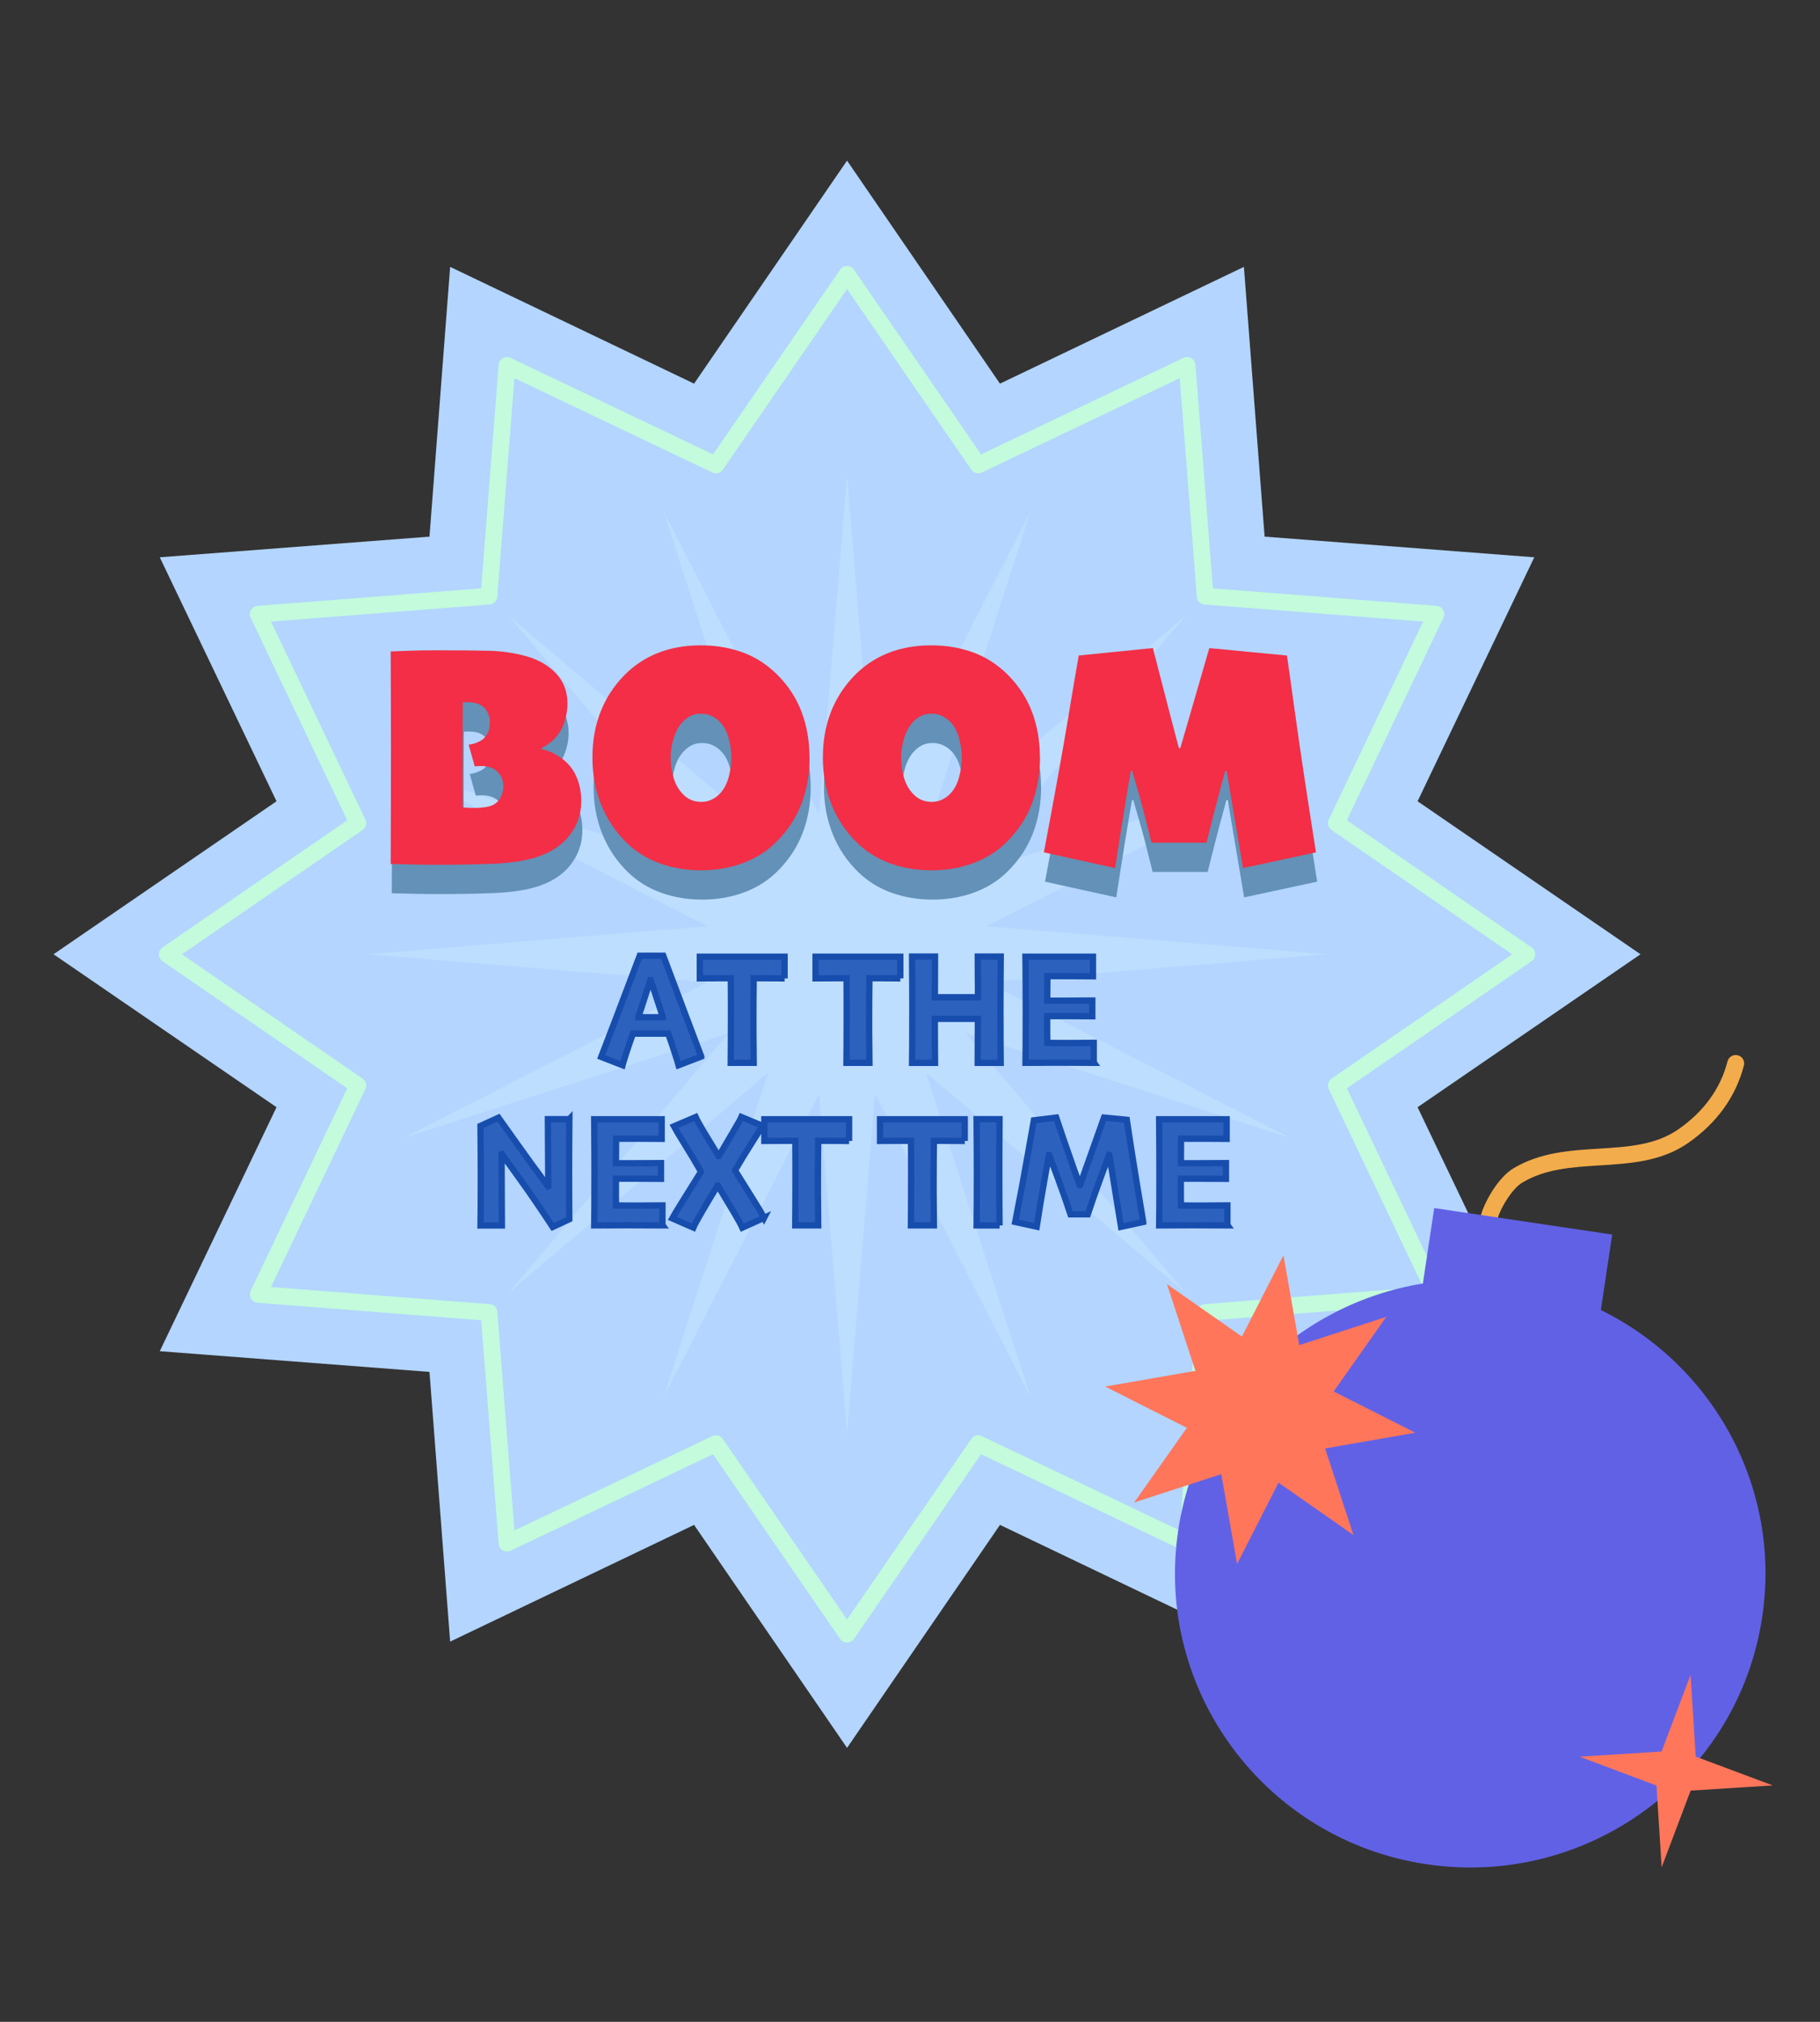 <svg width="289" height="321" viewBox="0 0 289 321" fill="none" xmlns="http://www.w3.org/2000/svg">
<rect x="0" y="0" width="289" height="321" fill="#333333" stroke="none"/>
<g clip-path="url(#clip0_168_7373)">
<path d="M260.5 151.503L225.099 175.787L243.63 214.522L200.809 217.809L197.522 260.63L158.787 242.099L134.503 277.5L110.213 242.099L71.478 260.63L68.198 217.809L25.37 214.522L43.908 175.787L8.5 151.503L43.908 127.213L25.37 88.478L68.198 85.198L71.478 42.37L110.213 60.908L134.503 25.5L158.787 60.908L197.522 42.37L200.809 85.198L243.63 88.478L225.099 127.213L260.5 151.503Z" fill="#B3D5FF"/>
<path d="M134.503 260.784C134.066 260.784 133.656 260.569 133.408 260.213L113.224 230.881L81.076 246.206C80.679 246.394 80.222 246.374 79.839 246.159C79.463 245.937 79.214 245.547 79.18 245.117L76.405 209.609L40.896 206.833C40.459 206.799 40.069 206.55 39.855 206.174C39.639 205.798 39.619 205.334 39.807 204.937L55.132 172.789L25.8 152.606C25.437 152.357 25.229 151.947 25.229 151.51C25.229 151.073 25.444 150.663 25.8 150.414L55.132 130.231L39.807 98.083C39.619 97.686 39.639 97.229 39.855 96.846C40.069 96.463 40.466 96.221 40.896 96.187L76.405 93.412L79.18 57.903C79.214 57.466 79.463 57.076 79.839 56.861C80.216 56.639 80.679 56.626 81.076 56.814L113.224 72.139L133.408 42.807C133.656 42.444 134.066 42.236 134.503 42.236C134.94 42.236 135.35 42.451 135.599 42.807L155.783 72.139L187.93 56.814C188.327 56.626 188.784 56.646 189.167 56.861C189.544 57.083 189.792 57.473 189.826 57.903L192.602 93.412L228.11 96.187C228.547 96.221 228.937 96.47 229.152 96.846C229.374 97.222 229.387 97.686 229.199 98.083L213.874 130.231L243.206 150.414C243.569 150.663 243.777 151.073 243.777 151.51C243.777 151.947 243.562 152.357 243.206 152.606L213.874 172.789L229.199 204.937C229.387 205.334 229.367 205.791 229.152 206.174C228.937 206.557 228.54 206.799 228.11 206.833L192.602 209.609L189.826 245.117C189.792 245.554 189.544 245.944 189.167 246.159C188.791 246.381 188.327 246.394 187.93 246.206L155.783 230.881L135.599 260.213C135.35 260.576 134.94 260.784 134.503 260.784ZM113.674 227.87C114.097 227.87 114.514 228.072 114.77 228.441L134.503 257.121L154.237 228.441C154.606 227.904 155.312 227.716 155.897 227.998L187.326 242.98L190.041 208.264C190.095 207.612 190.612 207.095 191.257 207.048L225.973 204.332L210.998 172.904C210.715 172.312 210.904 171.613 211.441 171.244L240.121 151.51L211.441 131.776C210.904 131.407 210.715 130.701 210.998 130.116L225.979 98.688L191.264 95.972C190.612 95.918 190.095 95.401 190.048 94.756L187.332 60.04L155.904 75.022C155.319 75.304 154.613 75.116 154.243 74.579L134.51 45.899L114.776 74.579C114.407 75.116 113.701 75.304 113.116 75.022L81.688 60.04L78.972 94.756C78.918 95.408 78.401 95.925 77.756 95.972L43.04 98.688L58.022 130.116C58.304 130.708 58.116 131.407 57.578 131.776L28.899 151.51L57.578 171.244C58.116 171.613 58.304 172.319 58.022 172.904L43.04 204.332L77.756 207.048C78.408 207.101 78.925 207.619 78.972 208.264L81.688 242.98L113.116 227.998C113.298 227.911 113.493 227.87 113.687 227.87H113.674Z" fill="#C3FBDC"/>
<path d="M210.689 151.503L156.717 155.953L204.895 180.674L153.35 164.065L188.374 205.374L147.065 170.35L163.674 221.895L138.953 173.717L134.503 227.689L130.054 173.717L105.333 221.895L121.935 170.35L80.626 205.374L115.65 164.065L64.105 180.674L112.283 155.953L58.318 151.503L112.283 147.054L64.105 122.333L115.65 138.935L80.632 97.626L121.935 132.65L105.333 81.105L130.054 129.283L134.503 75.311L138.953 129.283L163.674 81.105L147.065 132.65L188.374 97.633L153.35 138.935L204.895 122.333L156.717 147.054L210.689 151.503Z" fill="#BDDEFF"/>
<path d="M92.475 131.81C92.475 133.961 91.797 135.849 90.446 137.483C89.095 139.116 87.172 140.265 84.692 140.937C82.857 141.428 80.612 141.717 77.964 141.804C75.316 141.899 72.52 141.946 69.563 141.946C68.487 141.946 67.331 141.932 66.088 141.905C64.844 141.878 63.554 141.852 62.216 141.818C62.216 139.687 62.223 137.18 62.236 134.31C62.25 131.434 62.257 127.905 62.257 123.724C62.257 121.876 62.25 118.872 62.236 114.711C62.223 110.551 62.216 108.339 62.216 108.071C62.539 108.071 63.366 108.044 64.683 107.983C66.007 107.923 67.634 107.896 69.556 107.896C73.098 107.896 75.867 107.923 77.857 107.97C79.846 108.023 81.768 108.299 83.624 108.803C85.653 109.361 87.266 110.282 88.476 111.572C89.679 112.869 90.284 114.456 90.284 116.338C90.284 117.749 89.968 119.087 89.35 120.357C88.725 121.627 87.656 122.656 86.144 123.442V123.57C86.789 123.724 87.347 123.906 87.811 124.128C88.275 124.349 88.712 124.598 89.121 124.88C90.284 125.673 91.131 126.668 91.669 127.878C92.207 129.088 92.475 130.399 92.475 131.81ZM80.102 129.518C80.102 128.859 79.974 128.315 79.719 127.878C79.463 127.441 79.14 127.098 78.757 126.843C78.509 126.675 78.193 126.534 77.823 126.426C77.447 126.319 77.05 126.265 76.62 126.265C76.338 126.265 75.988 126.285 75.558 126.319L74.59 122.864C74.96 122.851 75.376 122.75 75.847 122.562C76.317 122.38 76.654 122.192 76.862 122.01C77.198 121.708 77.467 121.352 77.668 120.948C77.863 120.545 77.964 119.967 77.964 119.208C77.964 118.791 77.857 118.327 77.635 117.836C77.413 117.339 77.104 116.969 76.707 116.714C76.371 116.492 76.015 116.344 75.639 116.257C75.262 116.176 74.886 116.129 74.503 116.129C74.093 116.149 73.811 116.156 73.663 116.156C73.663 116.882 73.656 117.816 73.642 118.979C73.629 120.135 73.622 121.748 73.622 123.818C73.636 129.585 73.642 132.59 73.642 132.845C73.743 132.845 73.952 132.858 74.267 132.885C74.583 132.912 75.061 132.926 75.692 132.926C76.102 132.926 76.593 132.885 77.158 132.811C77.722 132.738 78.173 132.603 78.515 132.422C78.999 132.166 79.389 131.776 79.671 131.252C79.96 130.721 80.102 130.15 80.102 129.525V129.518Z" fill="#6391B7"/>
<path d="M128.736 124.954C128.736 127.596 128.3 130.049 127.426 132.314C126.552 134.579 125.188 136.622 123.333 138.437C121.874 139.869 120.126 140.951 118.083 141.704C116.04 142.45 113.856 142.826 111.53 142.826C109.204 142.826 107.06 142.47 105.044 141.757C103.028 141.045 101.26 139.956 99.727 138.491C97.933 136.743 96.575 134.72 95.648 132.428C94.72 130.136 94.256 127.643 94.256 124.954C94.256 122.266 94.666 119.967 95.493 117.796C96.32 115.625 97.556 113.683 99.223 111.949C100.749 110.369 102.537 109.166 104.58 108.346C106.623 107.526 108.909 107.109 111.436 107.109C113.835 107.109 116.047 107.479 118.083 108.218C120.12 108.958 121.948 110.127 123.561 111.72C125.322 113.468 126.626 115.457 127.466 117.682C128.306 119.907 128.723 122.333 128.723 124.954H128.736ZM116.322 125.042C116.322 123.98 116.174 122.898 115.872 121.795C115.569 120.693 115.072 119.813 114.387 119.154C114.05 118.818 113.634 118.536 113.15 118.307C112.666 118.078 112.108 117.964 111.476 117.964C110.844 117.964 110.334 118.078 109.863 118.307C109.393 118.536 108.929 118.892 108.472 119.382C107.901 120.021 107.457 120.854 107.148 121.883C106.839 122.911 106.684 123.926 106.684 124.941C106.684 126.016 106.832 127.065 107.128 128.086C107.423 129.108 107.894 129.962 108.539 130.647C108.922 131.071 109.359 131.393 109.863 131.622C110.36 131.85 110.932 131.965 111.564 131.965C112.121 131.965 112.646 131.85 113.143 131.622C113.634 131.393 114.077 131.077 114.474 130.674C115.106 130.015 115.576 129.155 115.872 128.086C116.168 127.018 116.322 126.003 116.322 125.042Z" fill="#6391B7"/>
<path d="M165.32 124.954C165.32 127.596 164.883 130.049 164.01 132.314C163.136 134.579 161.772 136.622 159.916 138.437C158.458 139.869 156.71 140.951 154.667 141.704C152.624 142.45 150.44 142.826 148.114 142.826C145.788 142.826 143.644 142.47 141.628 141.757C139.612 141.045 137.844 139.956 136.311 138.491C134.517 136.743 133.159 134.72 132.232 132.428C131.304 130.136 130.84 127.643 130.84 124.954C130.84 122.266 131.25 119.967 132.077 117.796C132.904 115.625 134.14 113.683 135.807 111.949C137.333 110.369 139.121 109.166 141.164 108.346C143.207 107.526 145.493 107.109 148.02 107.109C150.419 107.109 152.631 107.479 154.667 108.218C156.704 108.958 158.532 110.127 160.145 111.72C161.906 113.468 163.21 115.457 164.05 117.682C164.89 119.907 165.307 122.333 165.307 124.954H165.32ZM152.906 125.042C152.906 123.98 152.758 122.898 152.456 121.795C152.153 120.693 151.656 119.813 150.97 119.154C150.634 118.818 150.218 118.536 149.734 118.307C149.25 118.078 148.692 117.964 148.06 117.964C147.428 117.964 146.918 118.078 146.447 118.307C145.977 118.536 145.513 118.892 145.056 119.382C144.484 120.021 144.041 120.854 143.732 121.883C143.423 122.911 143.268 123.926 143.268 124.941C143.268 126.016 143.416 127.065 143.712 128.086C144.007 129.108 144.478 129.962 145.123 130.647C145.506 131.071 145.943 131.393 146.447 131.622C146.944 131.85 147.516 131.965 148.148 131.965C148.705 131.965 149.23 131.85 149.727 131.622C150.218 131.393 150.661 131.077 151.058 130.674C151.69 130.015 152.16 129.155 152.456 128.086C152.752 127.018 152.906 126.003 152.906 125.042Z" fill="#6391B7"/>
<path d="M209.143 139.976L197.562 142.47L194.961 127.045H194.739C194.565 127.663 194.208 128.967 193.677 130.95C193.146 132.932 192.508 135.426 191.762 138.437H183.031C182.177 134.962 181.512 132.381 181.021 130.701C180.537 129.021 180.181 127.804 179.966 127.045H179.744C179.509 128.335 179.153 130.466 178.675 133.437C178.198 136.401 177.721 139.412 177.251 142.47L165.939 139.976C167.585 131.292 168.856 124.275 169.743 118.932C170.63 113.589 171.208 110.188 171.477 108.722L183.253 107.54C183.515 108.548 184.026 110.531 184.785 113.488C185.545 116.445 186.405 119.759 187.38 123.422H187.601C188.482 120.431 189.43 117.178 190.438 113.669C191.446 110.161 192.037 108.118 192.212 107.546L204.539 108.729C204.673 109.583 205.103 112.681 205.843 118.005C206.575 123.335 207.678 130.661 209.15 139.983L209.143 139.976Z" fill="#6391B7"/>
<path d="M92.301 127.159C92.301 129.31 91.622 131.198 90.271 132.832C88.92 134.465 86.998 135.614 84.517 136.286C82.683 136.777 80.438 137.066 77.789 137.153C75.141 137.247 72.345 137.295 69.388 137.295C68.312 137.295 67.156 137.281 65.913 137.254C64.669 137.227 63.379 137.2 62.041 137.167C62.041 135.036 62.048 132.529 62.062 129.659C62.075 126.782 62.082 123.254 62.082 119.073C62.082 117.225 62.075 114.22 62.062 110.06C62.048 105.9 62.041 103.688 62.041 103.419C62.364 103.419 63.191 103.392 64.508 103.332C65.832 103.272 67.459 103.245 69.381 103.245C72.923 103.245 75.692 103.272 77.682 103.319C79.671 103.372 81.594 103.648 83.449 104.152C85.478 104.71 87.092 105.631 88.301 106.921C89.504 108.218 90.109 109.805 90.109 111.687C90.109 113.098 89.794 114.436 89.175 115.706C88.55 116.976 87.481 118.005 85.969 118.791V118.919C86.614 119.073 87.172 119.255 87.636 119.476C88.1 119.698 88.537 119.947 88.947 120.229C90.109 121.022 90.956 122.017 91.494 123.227C92.032 124.437 92.301 125.747 92.301 127.159ZM79.927 124.867C79.927 124.208 79.799 123.664 79.544 123.227C79.288 122.79 78.966 122.447 78.582 122.192C78.334 122.024 78.018 121.883 77.648 121.775C77.272 121.668 76.875 121.614 76.445 121.614C76.163 121.614 75.813 121.634 75.383 121.668L74.415 118.213C74.785 118.199 75.202 118.099 75.672 117.91C76.143 117.729 76.479 117.541 76.687 117.359C77.023 117.057 77.292 116.701 77.494 116.297C77.689 115.894 77.789 115.316 77.789 114.557C77.789 114.14 77.682 113.676 77.46 113.185C77.238 112.688 76.929 112.318 76.532 112.063C76.197 111.841 75.84 111.693 75.464 111.606C75.088 111.525 74.711 111.478 74.328 111.478C73.918 111.498 73.636 111.505 73.488 111.505C73.488 112.231 73.481 113.165 73.468 114.328C73.454 115.484 73.448 117.097 73.448 119.167C73.461 124.934 73.468 127.939 73.468 128.194C73.569 128.194 73.777 128.207 74.093 128.234C74.409 128.261 74.886 128.275 75.518 128.275C75.928 128.275 76.418 128.234 76.983 128.16C77.547 128.086 77.998 127.952 78.341 127.77C78.825 127.515 79.214 127.125 79.497 126.601C79.786 126.07 79.927 125.499 79.927 124.874V124.867Z" fill="#F32E46"/>
<path d="M128.555 120.303C128.555 122.945 128.118 125.398 127.245 127.663C126.371 129.928 125.006 131.971 123.151 133.786C121.693 135.218 119.945 136.3 117.902 137.053C115.859 137.799 113.674 138.175 111.349 138.175C109.023 138.175 106.879 137.819 104.863 137.106C102.846 136.394 101.079 135.305 99.546 133.84C97.752 132.092 96.394 130.069 95.466 127.777C94.539 125.485 94.075 122.992 94.075 120.303C94.075 117.615 94.485 115.316 95.312 113.145C96.139 110.974 97.375 109.032 99.042 107.298C100.568 105.718 102.356 104.515 104.399 103.695C106.442 102.875 108.728 102.458 111.255 102.458C113.654 102.458 115.866 102.828 117.902 103.567C119.939 104.307 121.767 105.476 123.38 107.069C125.141 108.817 126.445 110.806 127.285 113.031C128.125 115.256 128.542 117.682 128.542 120.303H128.555ZM116.141 120.391C116.141 119.329 115.993 118.246 115.691 117.144C115.388 116.042 114.891 115.161 114.205 114.503C113.869 114.167 113.453 113.884 112.969 113.656C112.485 113.427 111.927 113.313 111.295 113.313C110.663 113.313 110.152 113.427 109.682 113.656C109.211 113.884 108.748 114.241 108.291 114.731C107.719 115.37 107.276 116.203 106.967 117.232C106.657 118.26 106.503 119.275 106.503 120.29C106.503 121.365 106.651 122.414 106.946 123.435C107.242 124.457 107.713 125.311 108.358 125.996C108.741 126.42 109.178 126.742 109.682 126.971C110.179 127.199 110.751 127.313 111.382 127.313C111.94 127.313 112.465 127.199 112.962 126.971C113.453 126.742 113.896 126.426 114.293 126.023C114.925 125.364 115.395 124.504 115.691 123.435C115.986 122.367 116.141 121.352 116.141 120.391Z" fill="#F32E46"/>
<path d="M165.146 120.303C165.146 122.945 164.709 125.398 163.835 127.663C162.961 129.928 161.597 131.971 159.742 133.786C158.283 135.218 156.536 136.3 154.492 137.053C152.449 137.799 150.265 138.175 147.939 138.175C145.614 138.175 143.47 137.819 141.453 137.106C139.437 136.394 137.669 135.305 136.137 133.84C134.342 132.092 132.984 130.069 132.057 127.777C131.129 125.485 130.666 122.992 130.666 120.303C130.666 117.615 131.076 115.316 131.902 113.145C132.729 110.974 133.966 109.032 135.633 107.298C137.158 105.718 138.946 104.515 140.989 103.695C143.033 102.875 145.318 102.458 147.845 102.458C150.245 102.458 152.456 102.828 154.492 103.567C156.529 104.307 158.357 105.476 159.97 107.069C161.731 108.817 163.035 110.806 163.875 113.031C164.715 115.256 165.132 117.682 165.132 120.303H165.146ZM152.731 120.391C152.731 119.329 152.584 118.246 152.281 117.144C151.979 116.042 151.481 115.161 150.796 114.503C150.46 114.167 150.043 113.884 149.559 113.656C149.075 113.427 148.517 113.313 147.885 113.313C147.254 113.313 146.743 113.427 146.272 113.656C145.802 113.884 145.338 114.241 144.881 114.731C144.31 115.37 143.866 116.203 143.557 117.232C143.248 118.26 143.093 119.275 143.093 120.29C143.093 121.365 143.241 122.414 143.537 123.435C143.832 124.457 144.303 125.311 144.948 125.996C145.331 126.42 145.768 126.742 146.272 126.971C146.77 127.199 147.341 127.313 147.973 127.313C148.531 127.313 149.055 127.199 149.552 126.971C150.043 126.742 150.487 126.426 150.883 126.023C151.515 125.364 151.985 124.504 152.281 123.435C152.577 122.367 152.731 121.352 152.731 120.391Z" fill="#F32E46"/>
<path d="M208.961 135.325L197.381 137.819L194.779 122.394H194.558C194.383 123.012 194.027 124.316 193.496 126.299C192.965 128.281 192.326 130.775 191.58 133.786H182.849C181.996 130.311 181.33 127.73 180.84 126.05C180.356 124.37 179.999 123.153 179.784 122.394H179.563C179.327 123.684 178.971 125.815 178.494 128.785C178.017 131.749 177.539 134.761 177.069 137.819L165.757 135.325C167.404 126.641 168.674 119.624 169.561 114.281C170.449 108.938 171.027 105.537 171.295 104.071L183.071 102.888C183.333 103.897 183.844 105.879 184.603 108.837C185.363 111.794 186.223 115.108 187.198 118.771H187.42C188.3 115.78 189.248 112.527 190.256 109.018C191.264 105.51 191.856 103.466 192.03 102.895L204.357 104.078C204.492 104.932 204.922 108.03 205.661 113.353C206.394 118.683 207.496 126.01 208.968 135.332L208.961 135.325Z" fill="#F32E46"/>
<path d="M111.349 167.742L107.753 169.12C107.679 168.844 107.491 168.232 107.188 167.292C106.886 166.351 106.529 165.289 106.113 164.106H100.501C100.07 165.309 99.707 166.377 99.405 167.318C99.103 168.259 98.914 168.858 98.847 169.12L95.466 167.802C95.661 167.298 96.434 165.295 97.765 161.8C99.096 158.305 100.373 154.951 101.583 151.739H105.32C106.583 155.113 107.88 158.561 109.211 162.076C110.542 165.591 111.255 167.48 111.349 167.735V167.742ZM105.252 161.484C104.97 160.624 104.668 159.683 104.332 158.655C103.996 157.626 103.666 156.611 103.33 155.623H103.283C103.001 156.443 102.671 157.452 102.288 158.648C101.905 159.851 101.589 160.792 101.354 161.484V161.498H105.252V161.484Z" fill="#2D61BE" stroke="#174DAD" stroke-miterlimit="10"/>
<path d="M124.59 155.334C124.28 155.334 123.696 155.334 122.829 155.321C121.962 155.314 120.913 155.307 119.683 155.307C119.67 156.625 119.656 157.687 119.649 158.48C119.643 159.273 119.636 160.315 119.636 161.578C119.636 163.017 119.636 164.401 119.656 165.746C119.67 167.083 119.676 168.085 119.683 168.737H116.033C116.04 168.105 116.047 167.144 116.054 165.86C116.06 164.576 116.067 163.138 116.067 161.572V158.608C116.067 157.794 116.06 156.692 116.047 155.307C114.844 155.307 113.762 155.307 112.814 155.321C111.866 155.334 111.302 155.334 111.127 155.334V151.893C111.698 151.893 112.639 151.893 113.936 151.893C115.24 151.893 116.538 151.893 117.828 151.893C119.32 151.893 120.745 151.893 122.109 151.893C123.474 151.893 124.301 151.893 124.583 151.893V155.334H124.59Z" fill="#2D61BE" stroke="#174DAD" stroke-miterlimit="10"/>
<path d="M142.966 155.334C142.656 155.334 142.072 155.334 141.205 155.321C140.338 155.314 139.289 155.307 138.059 155.307C138.046 156.625 138.032 157.687 138.025 158.48C138.019 159.273 138.012 160.315 138.012 161.578C138.012 163.017 138.012 164.401 138.032 165.746C138.046 167.083 138.052 168.085 138.059 168.737H134.409C134.416 168.105 134.423 167.144 134.43 165.86C134.436 164.576 134.443 163.138 134.443 161.572V158.608C134.443 157.794 134.436 156.692 134.423 155.307C133.22 155.307 132.138 155.307 131.19 155.321C130.242 155.334 129.678 155.334 129.503 155.334V151.893C130.074 151.893 131.015 151.893 132.312 151.893C133.616 151.893 134.914 151.893 136.204 151.893C137.696 151.893 139.121 151.893 140.485 151.893C141.85 151.893 142.677 151.893 142.959 151.893V155.334H142.966Z" fill="#2D61BE" stroke="#174DAD" stroke-miterlimit="10"/>
<path d="M158.895 168.743H155.245C155.245 168.266 155.245 167.453 155.259 166.317C155.272 165.181 155.279 163.662 155.279 161.76C155.03 161.76 154.499 161.76 153.692 161.76C152.886 161.76 152.227 161.76 151.716 161.76C151.159 161.76 150.527 161.76 149.814 161.76C149.102 161.76 148.645 161.76 148.443 161.76C148.443 163.521 148.443 164.979 148.457 166.135C148.463 167.285 148.47 168.159 148.477 168.743H144.827C144.834 168.138 144.841 167.224 144.854 166.001C144.867 164.778 144.867 162.647 144.867 159.602C144.867 158.648 144.867 157.485 144.854 156.127C144.841 154.763 144.834 153.345 144.827 151.866H148.477C148.477 153.076 148.477 154.205 148.463 155.247C148.45 156.289 148.45 157.317 148.45 158.325C148.658 158.325 149.068 158.325 149.693 158.325C150.318 158.325 150.997 158.325 151.737 158.325C152.355 158.325 153.041 158.325 153.807 158.325C154.566 158.325 155.064 158.325 155.292 158.325C155.292 157.357 155.292 156.336 155.272 155.247C155.259 154.165 155.259 153.036 155.259 151.866H158.908C158.895 153.284 158.881 154.797 158.875 156.403C158.868 158.009 158.861 159.32 158.861 160.335C158.861 162.466 158.861 164.253 158.875 165.699C158.888 167.137 158.895 168.152 158.901 168.743H158.895Z" fill="#2D61BE" stroke="#174DAD" stroke-miterlimit="10"/>
<path d="M173.715 168.743C173.453 168.743 172.72 168.743 171.524 168.73C170.328 168.723 169.138 168.716 167.948 168.716C166.927 168.716 165.932 168.716 164.957 168.73C163.99 168.737 163.284 168.743 162.84 168.743C162.847 168.3 162.854 167.332 162.867 165.833C162.881 164.334 162.881 162.452 162.881 160.167C162.881 159.199 162.881 157.969 162.867 156.47C162.86 154.971 162.847 153.446 162.833 151.893C163.331 151.893 164.043 151.893 164.964 151.893C165.885 151.893 166.812 151.893 167.747 151.893C169.017 151.893 170.267 151.893 171.484 151.893C172.707 151.893 173.393 151.893 173.554 151.893V155.005C173.426 155.005 172.949 155.005 172.109 154.992C171.269 154.978 170.429 154.978 169.582 154.978C169.091 154.978 168.513 154.978 167.861 154.978C167.209 154.978 166.692 154.978 166.315 154.978C166.315 155.61 166.315 156.275 166.302 156.974C166.295 157.673 166.288 158.305 166.288 158.87C166.671 158.87 167.155 158.87 167.747 158.87C168.338 158.87 168.829 158.87 169.205 158.87C170.153 158.87 171.04 158.87 171.867 158.856C172.694 158.85 173.225 158.843 173.446 158.843V161.35C173.298 161.35 172.727 161.35 171.739 161.336C170.751 161.323 169.918 161.323 169.246 161.323C168.869 161.323 168.379 161.323 167.774 161.323C167.169 161.323 166.671 161.323 166.282 161.323C166.282 162.304 166.282 163.151 166.282 163.85C166.282 164.549 166.288 165.127 166.295 165.571C166.739 165.578 167.323 165.584 168.056 165.591C168.789 165.591 169.454 165.591 170.052 165.591C170.892 165.591 171.652 165.591 172.337 165.578C173.023 165.571 173.467 165.564 173.675 165.564V168.689L173.715 168.743Z" fill="#2D61BE" stroke="#174DAD" stroke-miterlimit="10"/>
<path d="M90.412 177.676C90.399 179.141 90.385 180.606 90.378 182.085C90.372 183.564 90.365 184.72 90.365 185.56C90.365 187.469 90.365 189.183 90.378 190.695C90.392 192.207 90.399 193.168 90.399 193.572L87.764 194.795C85.902 191.972 84.181 189.451 82.595 187.247C81.009 185.042 80.048 183.705 79.698 183.241L79.644 183.268C79.644 185.076 79.651 187.26 79.671 189.828C79.692 192.395 79.698 193.968 79.698 194.56H76.304C76.311 194.143 76.317 193.215 76.331 191.79C76.344 190.366 76.344 188.584 76.344 186.46C76.344 185.593 76.344 184.484 76.331 183.127C76.324 181.769 76.311 180.317 76.297 178.758L79.154 177.447C79.477 177.891 80.438 179.242 82.031 181.493C83.624 183.745 85.29 186.03 87.018 188.349L87.065 188.322C87.065 187.166 87.051 185.446 87.031 183.167C87.011 180.889 86.998 179.06 86.998 177.683H90.405L90.412 177.676Z" fill="#2D61BE" stroke="#174DAD" stroke-miterlimit="10"/>
<path d="M105.232 194.553C104.97 194.553 104.238 194.553 103.041 194.539C101.845 194.533 100.655 194.526 99.466 194.526C98.444 194.526 97.449 194.526 96.475 194.539C95.507 194.546 94.801 194.553 94.357 194.553C94.364 194.109 94.371 193.141 94.384 191.643C94.398 190.144 94.398 188.262 94.398 185.977C94.398 185.009 94.398 183.779 94.384 182.28C94.377 180.781 94.364 179.255 94.351 177.703C94.848 177.703 95.56 177.703 96.481 177.703C97.402 177.703 98.33 177.703 99.264 177.703C100.534 177.703 101.784 177.703 103.001 177.703C104.224 177.703 104.91 177.703 105.071 177.703V180.815C104.943 180.815 104.466 180.815 103.626 180.801C102.786 180.788 101.946 180.788 101.099 180.788C100.608 180.788 100.03 180.788 99.378 180.788C98.726 180.788 98.209 180.788 97.832 180.788C97.832 181.419 97.832 182.085 97.819 182.784C97.812 183.483 97.805 184.115 97.805 184.679C98.188 184.679 98.672 184.679 99.264 184.679C99.855 184.679 100.346 184.679 100.722 184.679C101.67 184.679 102.557 184.679 103.384 184.666C104.211 184.659 104.742 184.652 104.963 184.652V187.159C104.816 187.159 104.244 187.159 103.256 187.146C102.268 187.133 101.435 187.133 100.763 187.133C100.386 187.133 99.896 187.133 99.291 187.133C98.686 187.133 98.188 187.133 97.799 187.133C97.799 188.114 97.799 188.961 97.799 189.66C97.799 190.359 97.805 190.937 97.812 191.38C98.256 191.387 98.84 191.394 99.573 191.401C100.306 191.401 100.971 191.401 101.569 191.401C102.409 191.401 103.169 191.401 103.854 191.387C104.54 191.38 104.984 191.374 105.192 191.374V194.499L105.232 194.553Z" fill="#2D61BE" stroke="#174DAD" stroke-miterlimit="10"/>
<path d="M121.33 193.343L117.875 194.909C117.647 194.405 117.223 193.632 116.605 192.597C115.986 191.562 115.113 190.103 113.99 188.228H113.943C113.029 189.72 112.202 191.112 111.45 192.402C110.704 193.686 110.253 194.519 110.099 194.896L106.751 193.437C106.96 193.061 107.424 192.281 108.156 191.098C108.889 189.915 109.937 188.235 111.302 186.05V185.997C110.502 184.592 109.648 183.16 108.734 181.695C107.82 180.23 107.249 179.269 107.014 178.818L110.462 177.346C110.657 177.79 111.08 178.563 111.739 179.665C112.397 180.768 113.184 182.058 114.098 183.543H114.152C114.951 182.159 115.718 180.855 116.444 179.638C117.169 178.422 117.6 177.656 117.727 177.346L121.054 178.731C120.88 179.074 120.322 179.981 119.387 181.44C118.453 182.898 117.566 184.35 116.726 185.788V185.842C117.768 187.529 118.702 189.015 119.508 190.292C120.322 191.569 120.927 192.59 121.323 193.356L121.33 193.343Z" fill="#2D61BE" stroke="#174DAD" stroke-miterlimit="10"/>
<path d="M134.833 181.144C134.524 181.144 133.939 181.144 133.072 181.13C132.205 181.124 131.156 181.117 129.926 181.117C129.913 182.434 129.899 183.496 129.893 184.289C129.886 185.083 129.879 186.124 129.879 187.388C129.879 188.826 129.879 190.211 129.899 191.555C129.913 192.893 129.92 193.894 129.926 194.546H126.277C126.283 193.914 126.29 192.953 126.297 191.669C126.304 190.386 126.31 188.947 126.31 187.381V184.417C126.31 183.604 126.304 182.502 126.29 181.117C125.087 181.117 124.005 181.117 123.057 181.13C122.109 181.144 121.545 181.144 121.37 181.144V177.703C121.941 177.703 122.882 177.703 124.18 177.703C125.484 177.703 126.781 177.703 128.071 177.703C129.563 177.703 130.988 177.703 132.353 177.703C133.717 177.703 134.544 177.703 134.826 177.703V181.144H134.833Z" fill="#2D61BE" stroke="#174DAD" stroke-miterlimit="10"/>
<path d="M153.202 181.144C152.893 181.144 152.308 181.144 151.441 181.13C150.574 181.124 149.525 181.117 148.295 181.117C148.282 182.434 148.269 183.496 148.262 184.289C148.255 185.083 148.248 186.124 148.248 187.388C148.248 188.826 148.248 190.211 148.269 191.555C148.282 192.893 148.289 193.894 148.295 194.546H144.646C144.652 193.914 144.659 192.953 144.666 191.669C144.673 190.386 144.679 188.947 144.679 187.381V184.417C144.679 183.604 144.673 182.502 144.659 181.117C143.456 181.117 142.374 181.117 141.426 181.13C140.479 181.144 139.914 181.144 139.739 181.144V177.703C140.311 177.703 141.252 177.703 142.549 177.703C143.853 177.703 145.15 177.703 146.44 177.703C147.932 177.703 149.357 177.703 150.722 177.703C152.086 177.703 152.913 177.703 153.195 177.703V181.144H153.202Z" fill="#2D61BE" stroke="#174DAD" stroke-miterlimit="10"/>
<path d="M158.727 194.553H155.077C155.084 193.841 155.091 192.805 155.104 191.454C155.118 190.103 155.118 188.269 155.118 185.95C155.118 184.975 155.118 183.745 155.104 182.253C155.091 180.761 155.084 179.242 155.071 177.683H158.72C158.713 178.832 158.707 180.156 158.693 181.662C158.68 183.167 158.68 184.498 158.68 185.661C158.68 188.04 158.68 189.875 158.693 191.172C158.707 192.469 158.713 193.599 158.72 194.553H158.727Z" fill="#2D61BE" stroke="#174DAD" stroke-miterlimit="10"/>
<path d="M181.532 194.008L178.01 194.775L176.162 183.409L176.101 183.389C175.9 183.913 175.463 185.089 174.784 186.931C174.105 188.773 173.42 190.722 172.727 192.792H169.985C169.299 190.722 168.607 188.746 167.901 186.857C167.196 184.968 166.766 183.819 166.611 183.396H166.557C166.483 183.799 166.241 185.17 165.818 187.516C165.394 189.861 165.005 192.274 164.621 194.755L161.207 194.008C161.98 190.077 162.645 186.528 163.197 183.355C163.754 180.183 164.07 178.355 164.164 177.864L167.706 177.434C167.807 177.763 168.217 178.96 168.93 181.023C169.642 183.086 170.476 185.452 171.423 188.107H171.511C172.27 185.997 173.07 183.738 173.924 181.325C174.777 178.913 175.234 177.615 175.302 177.434L178.911 177.783C178.944 178.066 179.213 179.78 179.711 182.918C180.208 186.057 180.813 189.747 181.532 193.988V194.008Z" fill="#2D61BE" stroke="#174DAD" stroke-miterlimit="10"/>
<path d="M194.941 194.553C194.679 194.553 193.946 194.553 192.75 194.539C191.554 194.533 190.364 194.526 189.174 194.526C188.153 194.526 187.158 194.526 186.183 194.539C185.215 194.546 184.51 194.553 184.066 194.553C184.073 194.109 184.079 193.141 184.093 191.643C184.106 190.144 184.106 188.262 184.106 185.977C184.106 185.009 184.106 183.779 184.093 182.28C184.086 180.781 184.073 179.255 184.059 177.703C184.557 177.703 185.269 177.703 186.19 177.703C187.111 177.703 188.038 177.703 188.973 177.703C190.243 177.703 191.493 177.703 192.71 177.703C193.933 177.703 194.618 177.703 194.78 177.703V180.815C194.652 180.815 194.175 180.815 193.335 180.801C192.494 180.788 191.654 180.788 190.807 180.788C190.317 180.788 189.739 180.788 189.087 180.788C188.435 180.788 187.917 180.788 187.541 180.788C187.541 181.419 187.541 182.085 187.527 182.784C187.521 183.483 187.514 184.115 187.514 184.679C187.897 184.679 188.381 184.679 188.973 184.679C189.564 184.679 190.055 184.679 190.431 184.679C191.379 184.679 192.266 184.679 193.093 184.666C193.919 184.659 194.45 184.652 194.672 184.652V187.159C194.524 187.159 193.953 187.159 192.965 187.146C191.977 187.133 191.144 187.133 190.471 187.133C190.095 187.133 189.604 187.133 188.999 187.133C188.395 187.133 187.897 187.133 187.507 187.133C187.507 188.114 187.507 188.961 187.507 189.66C187.507 190.359 187.514 190.937 187.521 191.38C187.964 191.387 188.549 191.394 189.282 191.401C190.014 191.401 190.68 191.401 191.278 191.401C192.118 191.401 192.878 191.401 193.563 191.387C194.249 191.38 194.692 191.374 194.901 191.374V194.499L194.941 194.553Z" fill="#2D61BE" stroke="#174DAD" stroke-miterlimit="10"/>
</g>
<g clip-path="url(#clip1_168_7373)">
<path d="M236.305 194.424C236.237 194.416 236.176 194.401 236.108 194.379C235.398 194.168 235.004 193.423 235.216 192.716C235.844 190.655 237.915 186.924 240.349 185.472C244.582 182.944 249.306 182.651 253.887 182.365C258.551 182.079 262.958 181.801 266.601 179.236C270.615 176.407 273.208 172.796 274.319 168.501C274.5 167.786 275.234 167.357 275.952 167.545C276.67 167.726 277.101 168.455 276.912 169.17C275.634 174.09 272.686 178.212 268.143 181.41C263.88 184.411 258.883 184.72 254.053 185.021C249.608 185.299 245.406 185.555 241.732 187.751C240.19 188.669 238.376 191.543 237.786 193.491C237.59 194.131 236.955 194.522 236.305 194.424Z" fill="#F3AC4B"/>
<path d="M254.205 207.98L256.004 196.004L227.74 191.799L225.941 203.775C206.348 206.942 190.187 222.348 187.096 242.931C183.263 268.418 200.921 292.167 226.523 295.974C252.126 299.78 275.997 282.214 279.822 256.735C282.914 236.153 271.991 216.706 254.189 207.98H254.205Z" fill="#6161E6"/>
<path d="M281.5 283.463L268.461 284.283L263.857 296.455L263.033 283.478L250.81 278.897L263.842 278.077L268.445 265.913L269.269 278.889L281.5 283.463Z" fill="#FF765B"/>
<path d="M210.415 229.961L224.739 227.464L211.776 220.911L220.128 209.071L206.311 213.554L203.801 199.299L197.209 212.2L185.312 203.887L189.824 217.639L175.5 220.137L188.464 226.689L180.103 238.537L193.929 234.046L196.438 248.302L203.022 235.4L214.92 243.713L210.415 229.961Z" fill="#FF765B"/>
</g>
<defs>
<clipPath id="clip0_168_7373">
<rect width="252" height="252" fill="white" transform="translate(8.5 25.5)"/>
</clipPath>
<clipPath id="clip1_168_7373">
<rect width="106" height="129" fill="white" transform="translate(175.5 167.5)"/>
</clipPath>
</defs>
</svg>
